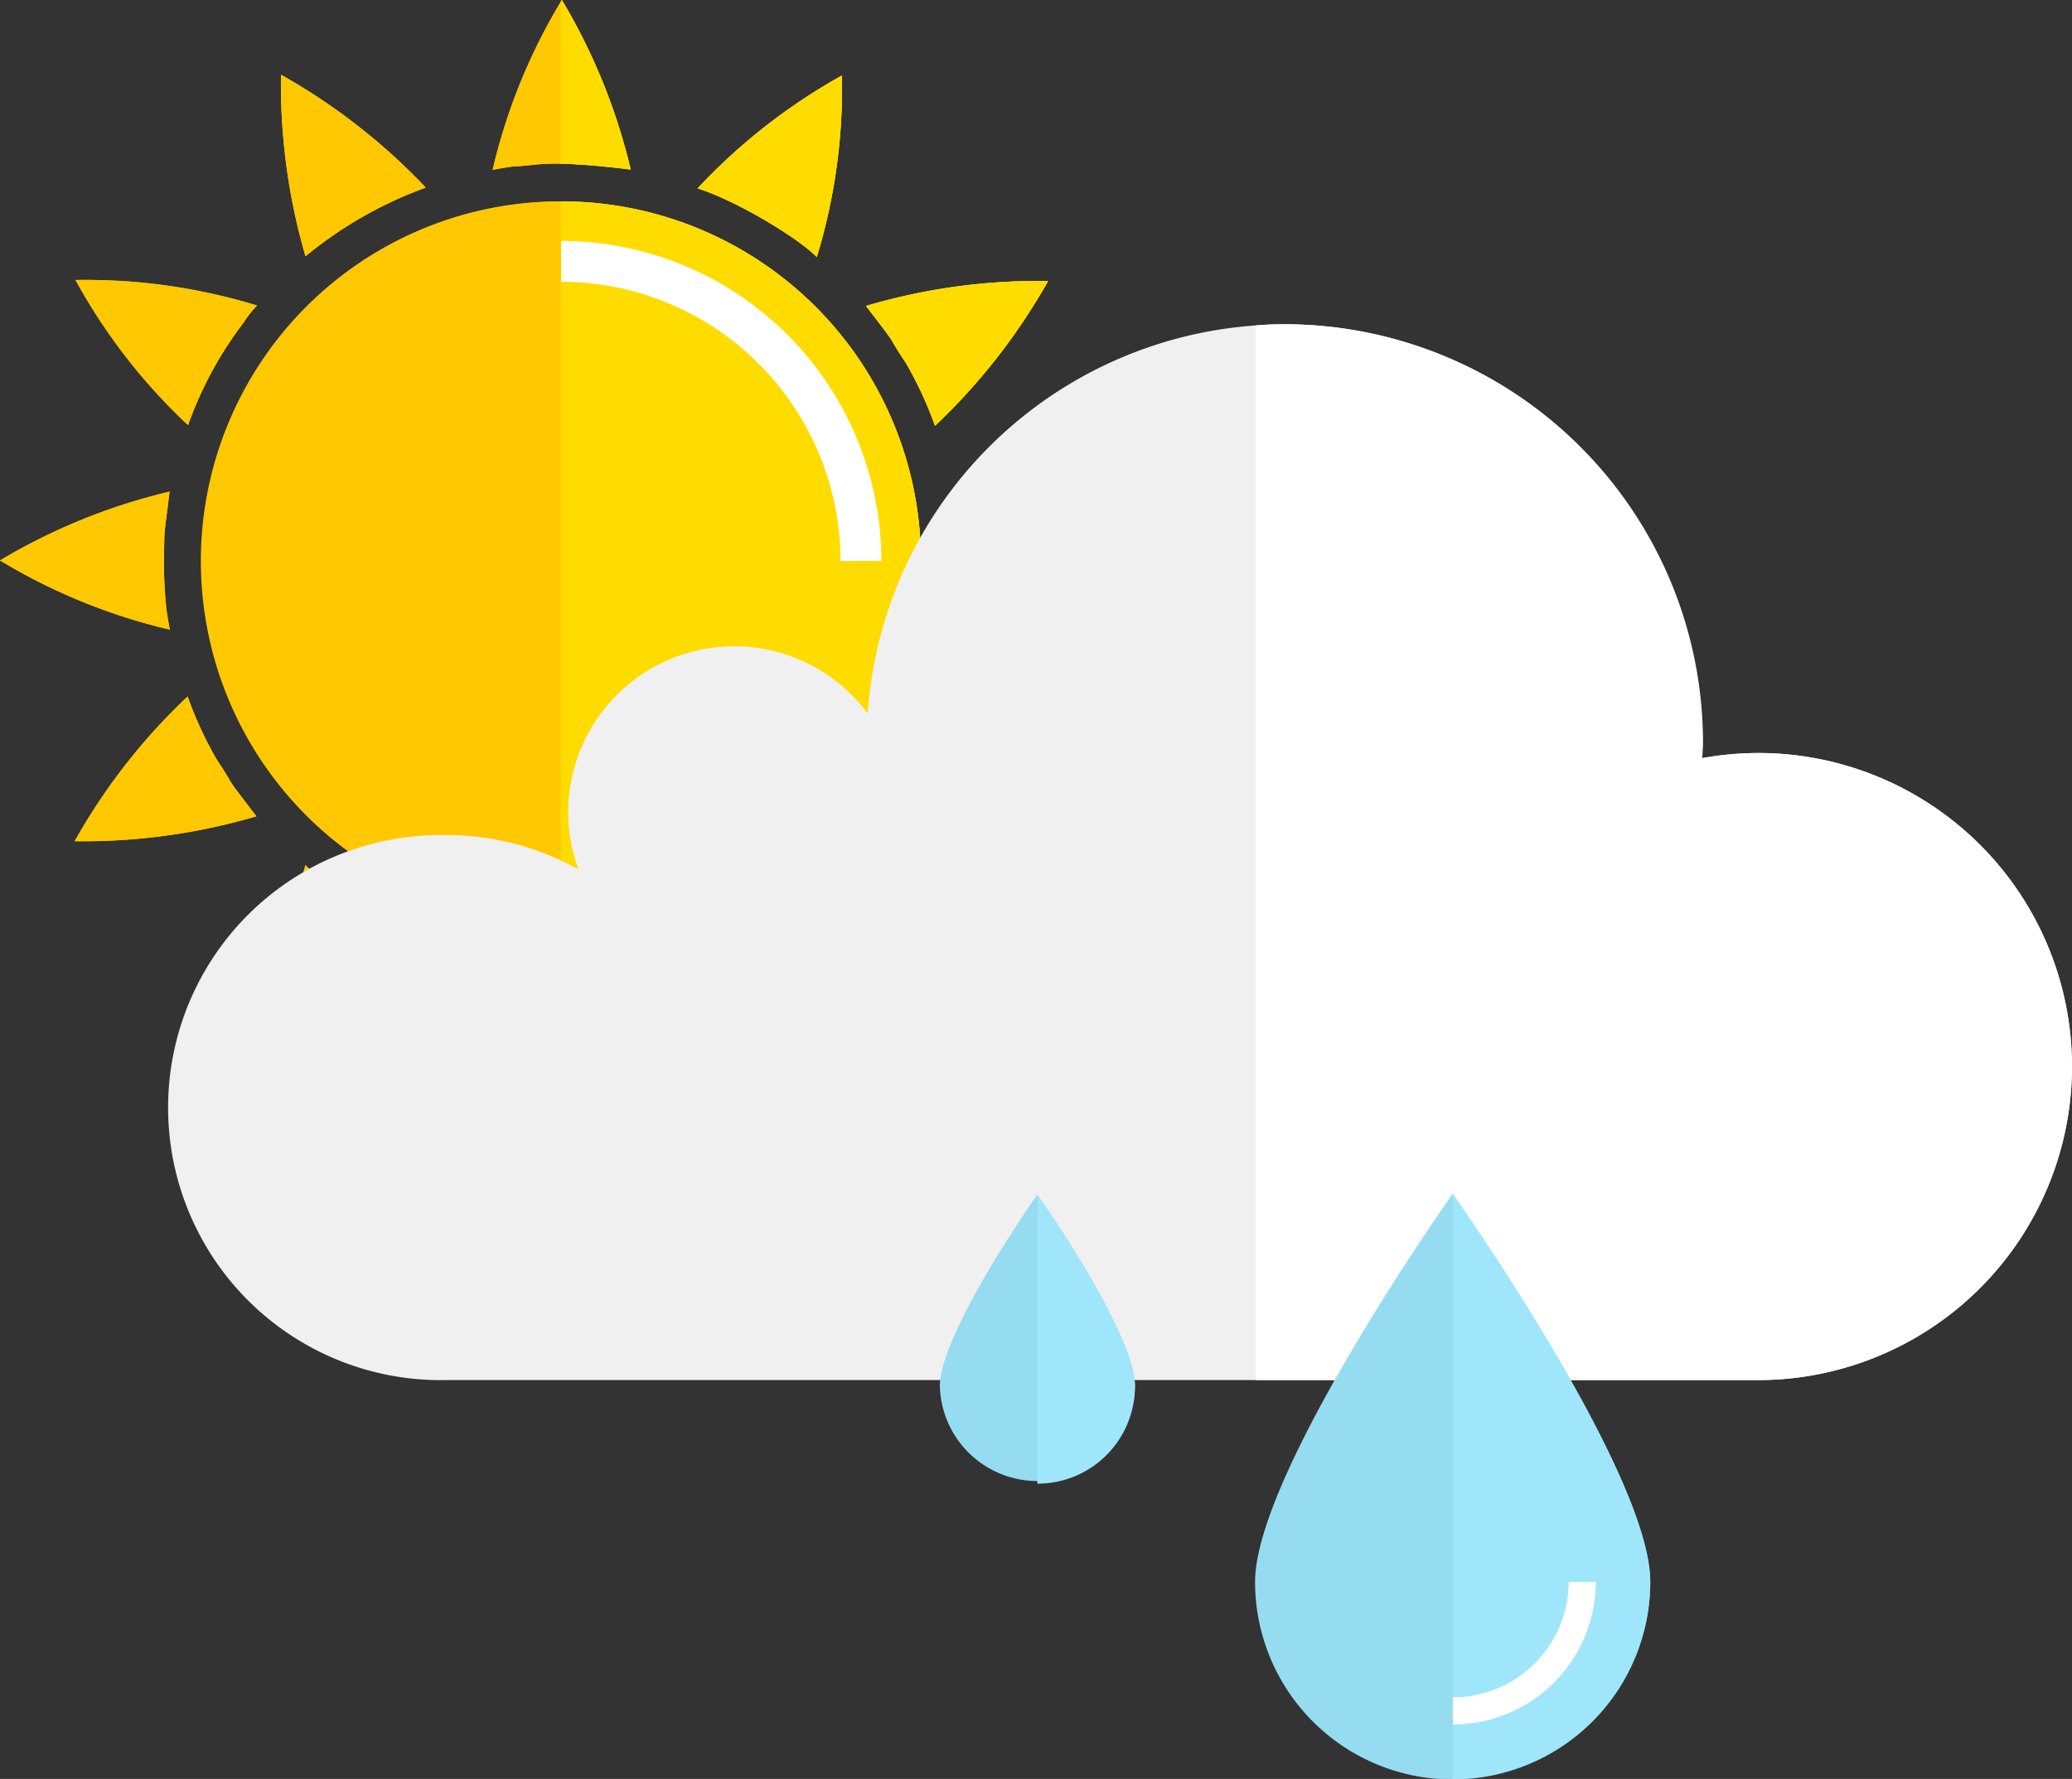 <svg id="Layer_1" data-name="Layer 1" xmlns="http://www.w3.org/2000/svg" viewBox="0 0 241.18 207.12"><rect x="0" y="0" width="241.18" height="207.12" fill="#333333" stroke="none"/><defs><style>.cls-1{fill:#ffc800;}.cls-2{fill:#ffdc00;}.cls-3{fill:#fff;}.cls-4{fill:#f0f0f0;}.cls-5{fill:#96dcf0;}.cls-6{fill:#a0e6fa;}</style></defs><title>LLUVIA LIGERA</title><path class="cls-1" d="M107.2,65.32A41.88,41.88,0,1,1,65.33,23.46,41.87,41.87,0,0,1,107.2,65.32Z"/><path class="cls-1" d="M100.73,95.09c2.07-2,6.42-9,8-13.89a68.19,68.19,0,0,1,13.09,16.85A68.26,68.26,0,0,1,100.73,95.09Z"/><path class="cls-1" d="M81.09,108.81a45.31,45.31,0,0,0,7.32-3.38A49.86,49.86,0,0,0,95,100.8,71.33,71.33,0,0,1,97.94,122,70.36,70.36,0,0,1,81.09,108.81Z"/><path class="cls-1" d="M57.24,110.91c10.17,1.23,10.71.44,13.58.38,1.49-.2,2.48-.42,2.48-.42a68.33,68.33,0,0,1-8.06,19.78A69.18,69.18,0,0,1,57.24,110.91Z"/><path class="cls-1" d="M35.56,100.73c2,2.08,9,6.43,13.89,8A67.35,67.35,0,0,1,32.6,121.85,68.22,68.22,0,0,1,35.56,100.73Z"/><path class="cls-1" d="M21.84,81.09a44.48,44.48,0,0,0,3.38,7.33c2.55,3.83.36,1.07,4.63,6.62a71.51,71.51,0,0,1-21.16,2.9A70.58,70.58,0,0,1,21.84,81.09Z"/><path class="cls-1" d="M19.74,57.24c-.71,5.87-.57,3.64-.66,8.05a54.85,54.85,0,0,0,.28,5.53c.2,1.5.41,2.49.42,2.49A68.32,68.32,0,0,1,0,65.25,69.74,69.74,0,0,1,19.74,57.24Z"/><path class="cls-1" d="M29.92,35.57a12,12,0,0,0-1.57,2,43.92,43.92,0,0,0-6.46,11.93A67.48,67.48,0,0,1,8.79,32.6,68.12,68.12,0,0,1,29.92,35.57Z"/><path class="cls-1" d="M49.56,21.84a47.58,47.58,0,0,0-14,8A71.46,71.46,0,0,1,32.71,8.7,71.3,71.3,0,0,1,49.56,21.84Z"/><path class="cls-1" d="M73.41,19.74c-10.18-1.22-10.71-.44-13.58-.37-1.5.2-2.48.41-2.48.41A67.63,67.63,0,0,1,65.4,0,70,70,0,0,1,73.41,19.74Z"/><path class="cls-1" d="M95.08,29.93c-2-2.06-9-6.43-13.88-8A68.19,68.19,0,0,1,98,8.79,68.31,68.31,0,0,1,95.08,29.93Z"/><path class="cls-1" d="M108.81,49.57a44.31,44.31,0,0,0-3.39-7.33c-2.55-3.84-.36-1.07-4.62-6.62A71,71,0,0,1,122,32.72,70.88,70.88,0,0,1,108.81,49.57Z"/><path class="cls-1" d="M110.91,73.42c.7-5.87.56-3.65.66-8.06a54.38,54.38,0,0,0-.29-5.52c-.19-1.5-.41-2.49-.41-2.49a68.38,68.38,0,0,1,19.77,8.06A69.69,69.69,0,0,1,110.91,73.42Z"/><path class="cls-1" d="M107.19,65.32A41.85,41.85,0,0,1,65.32,107.2h-.06a41.88,41.88,0,0,1,0-83.76h.06A41.87,41.87,0,0,1,107.19,65.32Z"/><path class="cls-1" d="M121.85,98a67.28,67.28,0,0,1-21.11-3c2.07-2,6.42-9,8-13.88A68,68,0,0,1,121.85,98Z"/><path class="cls-1" d="M98,122a70.3,70.3,0,0,1-16.86-13.15,44.31,44.31,0,0,0,7.31-3.37c3.85-2.55,1.09-.37,6.65-4.64A72.29,72.29,0,0,1,98,122Z"/><path class="cls-1" d="M73.3,110.87a67.17,67.17,0,0,1-8,19.72s0,0,0,.06a68.83,68.83,0,0,1-8-19.74c3.82.44,6.28.63,8,.67,2.87.08,3.77-.25,5.55-.28C72.32,111.1,73.3,110.87,73.3,110.87Z"/><path class="cls-1" d="M35.56,100.73c2,2.08,9,6.43,13.89,8A67.35,67.35,0,0,1,32.6,121.85,68.22,68.22,0,0,1,35.56,100.73Z"/><path class="cls-1" d="M21.84,81.09a44.48,44.48,0,0,0,3.38,7.33c2.55,3.83.36,1.07,4.63,6.62a71.51,71.51,0,0,1-21.16,2.9A70.58,70.58,0,0,1,21.84,81.09Z"/><path class="cls-1" d="M19.74,57.24c-.71,5.87-.57,3.64-.66,8.05a54.85,54.85,0,0,0,.28,5.53c.2,1.5.41,2.49.42,2.49A68.32,68.32,0,0,1,0,65.25,69.74,69.74,0,0,1,19.74,57.24Z"/><path class="cls-1" d="M29.92,35.57a12,12,0,0,0-1.57,2,43.92,43.92,0,0,0-6.46,11.93A67.48,67.48,0,0,1,8.79,32.6,68.12,68.12,0,0,1,29.92,35.57Z"/><path class="cls-1" d="M49.56,21.84a47.58,47.58,0,0,0-14,8A71.46,71.46,0,0,1,32.71,8.7,71.3,71.3,0,0,1,49.56,21.84Z"/><path class="cls-1" d="M73.41,19.73c-3.91-.47-6.42-.64-8.15-.67-2.8-.06-3.69.28-5.45.31-1.48.19-2.48.42-2.48.42A68.38,68.38,0,0,1,65.26.22c.06-.09.08-.14.14-.22A69.58,69.58,0,0,1,73.41,19.73Z"/><path class="cls-1" d="M95.07,29.93c-1.95-2.05-9-6.43-13.87-8A69.21,69.21,0,0,1,98,8.79,67.09,67.09,0,0,1,95.07,29.93Z"/><path class="cls-1" d="M122,32.72a71.62,71.62,0,0,1-13.15,16.85,43.74,43.74,0,0,0-3.38-7.33c-2.57-3.83-.36-1.07-4.64-6.62A70.79,70.79,0,0,1,122,32.72Z"/><path class="cls-1" d="M111.57,65.37c.12-2-.25-4-.28-5.55-.22-1.48-.42-2.49-.42-2.49a69.12,69.12,0,0,1,19.77,8.07,69.12,69.12,0,0,1-19.74,8C111.63,67.55,111.46,69.76,111.57,65.37Z"/><path class="cls-2" d="M73.41,19.73c-3.91-.47-6.42-.64-8.15-.67V.22c.06-.09.08-.14.14-.22A69.58,69.58,0,0,1,73.41,19.73Z"/><path class="cls-2" d="M70.81,111.3c1.51-.2,2.49-.43,2.49-.43a67.17,67.17,0,0,1-8,19.72v-19C68.13,111.66,69,111.33,70.81,111.3Z"/><path class="cls-2" d="M65.32,107.2h-.06V23.44h.06a41.88,41.88,0,0,1,0,83.76Z"/><path class="cls-2" d="M95.05,100.8A72.29,72.29,0,0,1,98,122a70.3,70.3,0,0,1-16.86-13.15,44.31,44.31,0,0,0,7.31-3.37C92.25,102.89,89.49,105.07,95.05,100.8Z"/><path class="cls-2" d="M95.07,29.93c-1.95-2.05-9-6.43-13.87-8A69.21,69.21,0,0,1,98,8.79,67.09,67.09,0,0,1,95.07,29.93Z"/><path class="cls-2" d="M121.85,98a67.28,67.28,0,0,1-21.11-3c2.07-2,6.42-9,8-13.88A68,68,0,0,1,121.85,98Z"/><path class="cls-2" d="M105.43,42.24c-2.57-3.83-.36-1.07-4.64-6.62A70.79,70.79,0,0,1,122,32.72a71.62,71.62,0,0,1-13.15,16.85A43.74,43.74,0,0,0,105.43,42.24Z"/><path class="cls-2" d="M111.57,65.37c.12-2-.25-4-.28-5.55-.22-1.48-.42-2.49-.42-2.49a69.12,69.12,0,0,1,19.77,8.07,69.12,69.12,0,0,1-19.74,8C111.63,67.55,111.46,69.76,111.57,65.37Z"/><path class="cls-3" d="M102.59,65.32H97.84A32.56,32.56,0,0,0,65.32,32.8l0-4.75h0A37.31,37.31,0,0,1,102.59,65.32Z"/><path class="cls-4" d="M241.18,124.16a36.55,36.55,0,0,1-36.53,36.52H51.86a31.73,31.73,0,1,1,0-63.45,31.35,31.35,0,0,1,15.48,4,19.68,19.68,0,0,1-1.2-6.63A19.33,19.33,0,0,1,101,83.07a48.65,48.65,0,0,1,45.19-45.18c1.1-.1,2.2-.14,3.33-.14a48.73,48.73,0,0,1,48.71,48.72c0,.61-.06,1.2-.09,1.8a37.31,37.31,0,0,1,6.56-.6A36.52,36.52,0,0,1,241.18,124.16Z"/><path class="cls-3" d="M241.18,124.16a36.55,36.55,0,0,1-36.53,36.52H146.14V37.89c1.1-.1,2.2-.14,3.33-.14a48.73,48.73,0,0,1,48.71,48.72c0,.61-.06,1.2-.09,1.8a37.31,37.31,0,0,1,6.56-.6A36.52,36.52,0,0,1,241.18,124.16Z"/><path class="cls-5" d="M192.09,184.18a23,23,0,0,1-46,0c0-12.7,23-45.19,23-45.19S192.09,171.48,192.09,184.18Z"/><path class="cls-6" d="M192.09,184.18a23,23,0,0,1-23,22.94V139S192.09,171.48,192.09,184.18Z"/><path class="cls-3" d="M169.12,200.78v-3.16a13.48,13.48,0,0,0,13.47-13.44h3.16A16.64,16.64,0,0,1,169.12,200.78Z"/><path class="cls-5" d="M132.11,161.41a11.36,11.36,0,0,1-22.71,0c0-6.28,11.35-22.33,11.35-22.33S132.11,155.13,132.11,161.41Z"/><path class="cls-6" d="M132.11,161.41a11.34,11.34,0,0,1-11.36,11.33V139.08S132.11,155.13,132.11,161.41Z"/></svg>